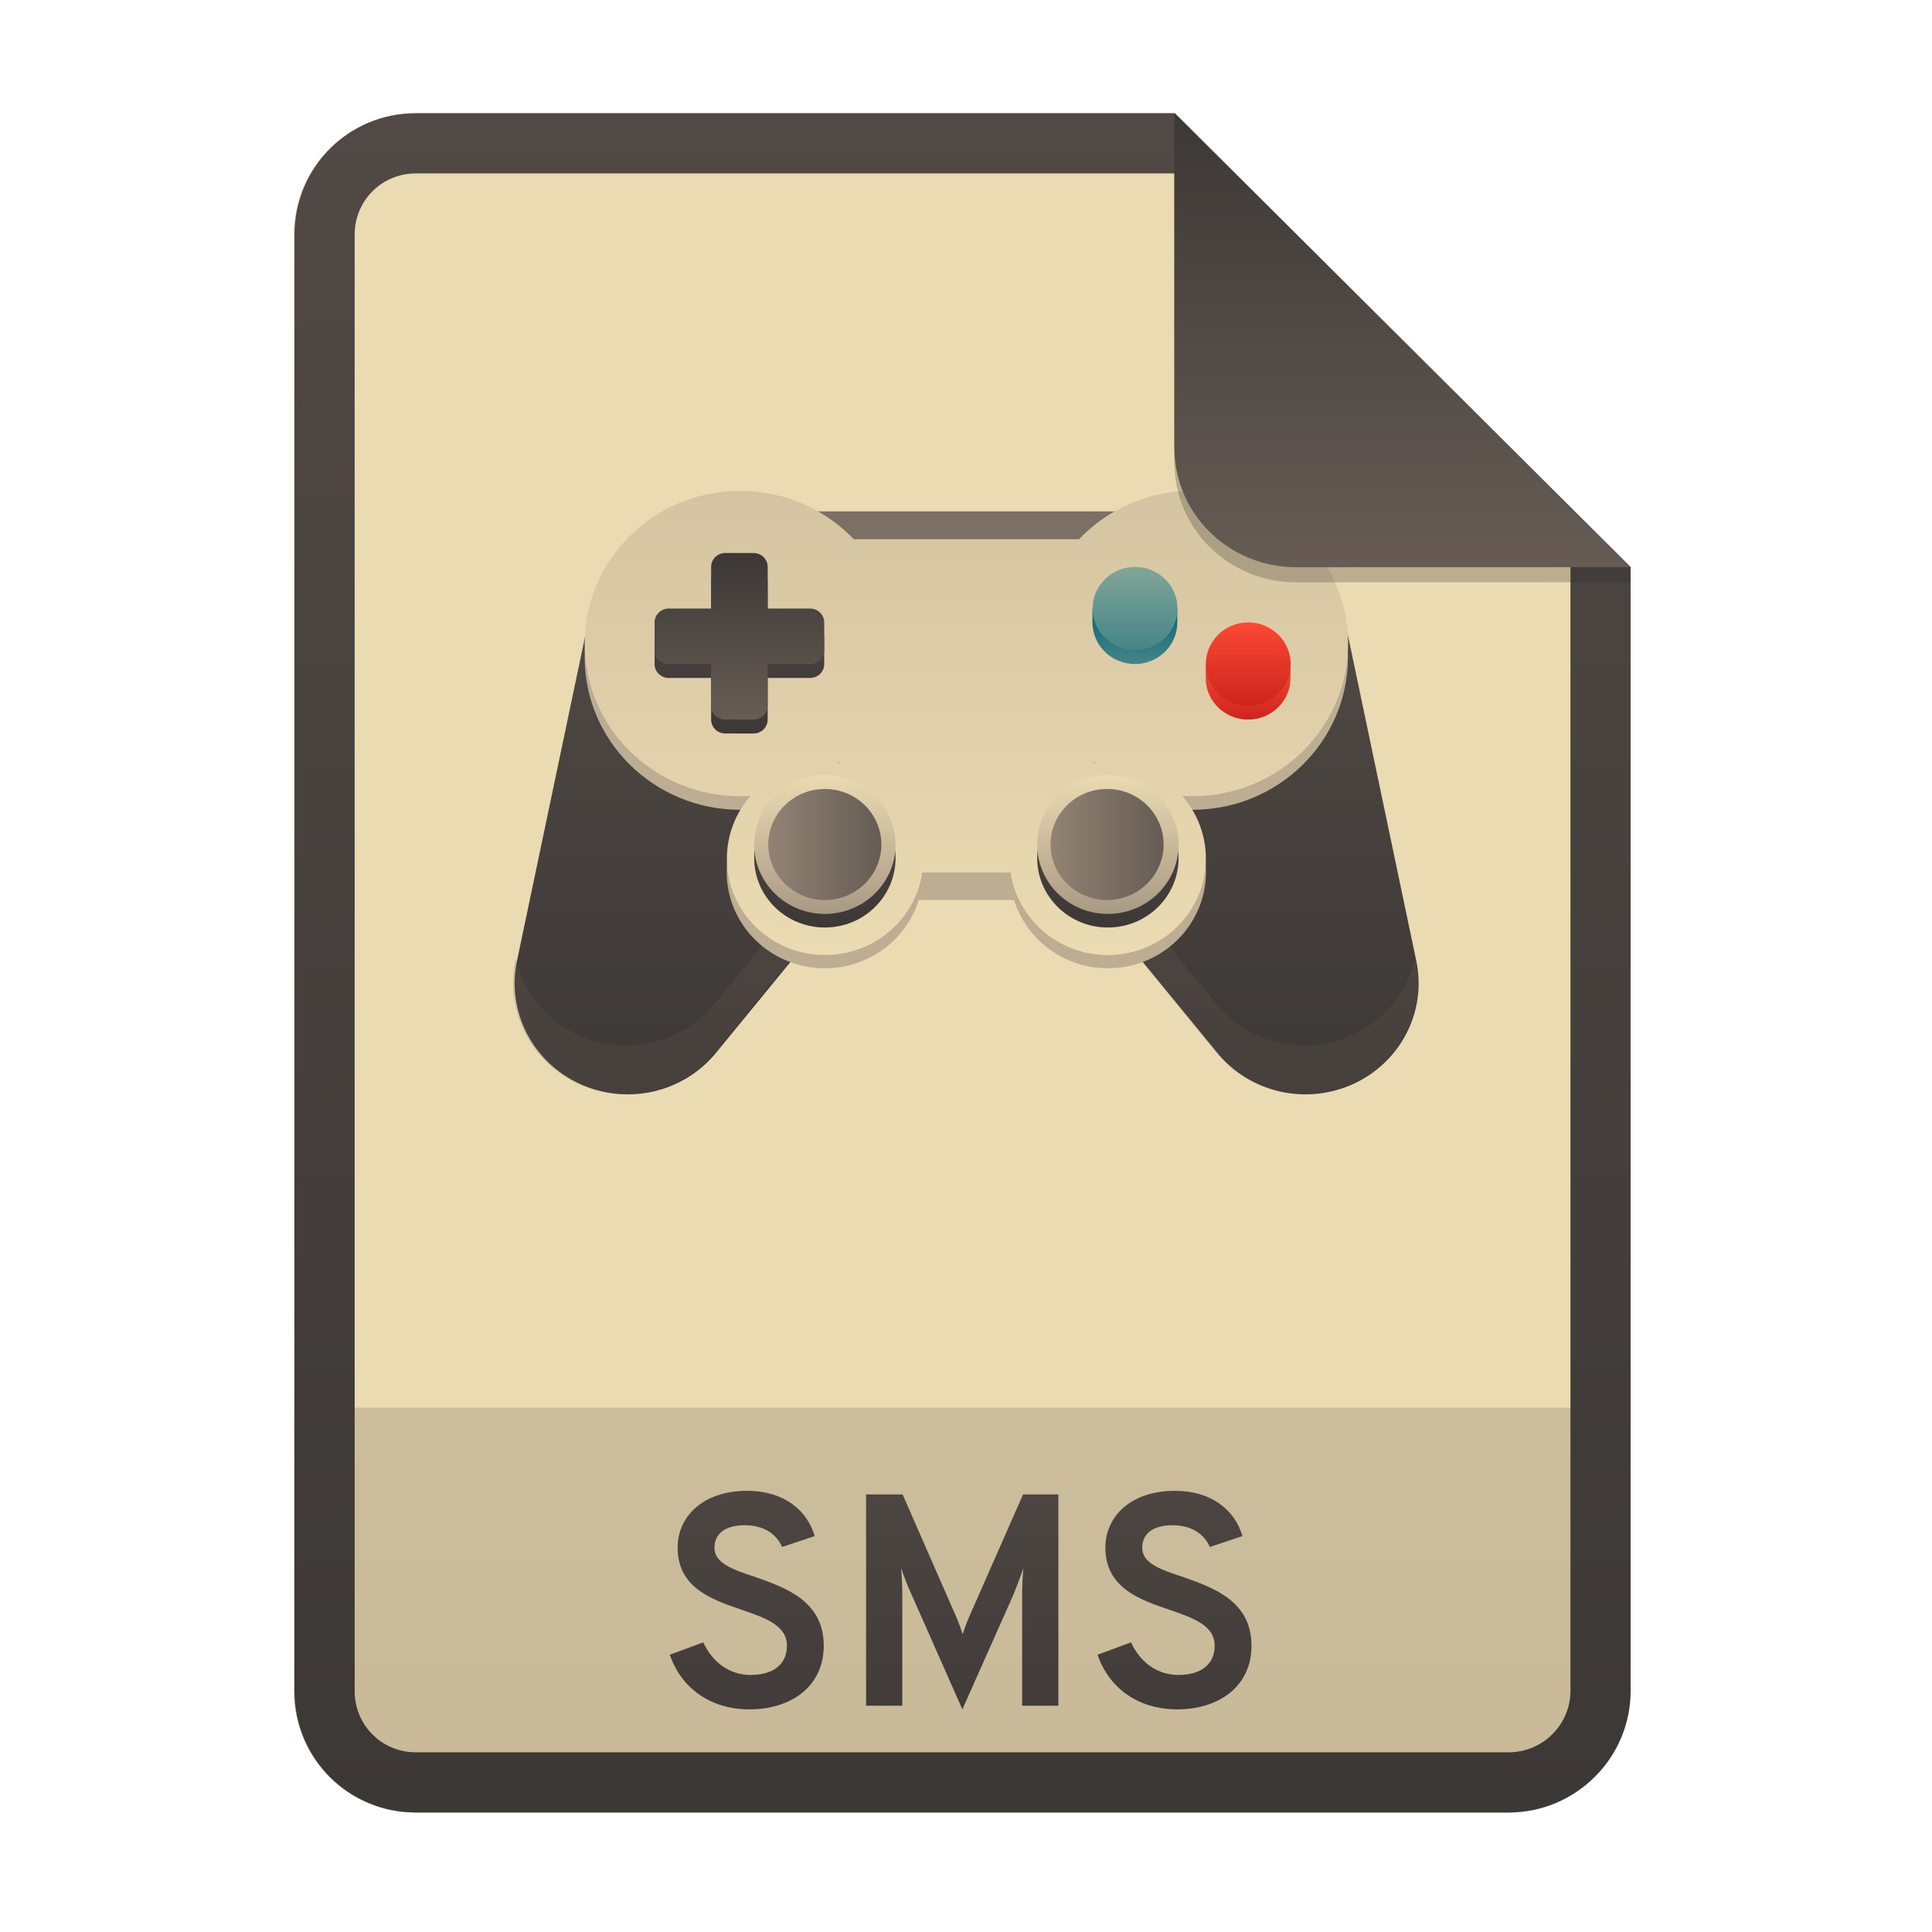 <svg width="256" height="256" fill="none" version="1.1" viewBox="0 0 256 256" xmlns="http://www.w3.org/2000/svg">
  <path d="m55.08 15h100.5l60.4 60.15 2e-3 148.9c0 8.911-7.262 16.13-16.17 16.13h-144.8c-8.91 0-16.08-7.174-16.08-16.08v-193c0-8.91 7.173-16.08 16.08-16.08h1e-4z" fill="#ebdbb2"/>
  <path d="m199.8 240.2c8.911 0 16.17-7.218 16.17-16.13l-1e-3 -37.55h-177v37.59c0 8.91 7.173 16.08 16.08 16.08h144.8z" fill="url(#paint0_linear)" opacity=".2"/>
  <path d="m155.6 22.98h-100.5c-4.504 0-8.105 3.601-8.105 8.105v193c0 4.504 3.601 8.105 8.105 8.105h144.8c4.533 0 8.194-3.674 8.194-8.149v-148.9l-52.42-52.17zm-1e-3 -7.979h-100.5c-8.91 0-16.08 7.173-16.08 16.08v193c0 8.91 7.173 16.08 16.08 16.08h144.8c8.911 0 16.17-7.218 16.17-16.13l-2e-3 -148.9-60.4-60.15z" clip-rule="evenodd" fill="url(#paint1_linear)" fill-rule="evenodd"/>
  <path d="m99.31 226.5c5.52 0 9.84-3.04 9.84-8.44 0-5.92-5.04-7.68-9.12-9.12-2.92-0.96-5.36-1.8-5.36-3.84 0-1.92 1.48-3 4-3 2.64 0 4.24 1.24 4.96 2.88l4.32-1.44c-1-3.44-4.08-6-8.96-6-5.88 0-9.2 3.44-9.2 7.52 0 5.32 4.48 6.88 8.48 8.24 3.16 1.08 6 2.08 6 4.76 0 2.56-1.92 3.88-4.8 3.88-2.88 0-5.12-1.76-6.28-4.32l-4.44 1.64c1.52 4.44 5.4 7.24 10.56 7.24zm40.93-0.48v-28h-4.68l-7.24 16.44c-0.28 0.68-0.56 1.44-0.76 2.08-0.2-0.64-0.48-1.4-0.76-2.08l-7.2-16.44h-4.84v28h4.8v-14.88c0-1-0.08-2.6-0.16-3.36 0.36 1.08 0.88 2.4 1.32 3.36l6.8 15.36 6.8-15.28c0.4-1 0.92-2.36 1.28-3.44-0.08 0.76-0.16 2.36-0.16 3.36v14.88h4.8zm15.75 0.48c5.52 0 9.84-3.04 9.84-8.44 0-5.92-5.04-7.68-9.12-9.12-2.92-0.96-5.36-1.8-5.36-3.84 0-1.92 1.48-3 4-3 2.64 0 4.24 1.24 4.96 2.88l4.32-1.44c-1-3.44-4.08-6-8.96-6-5.88 0-9.2 3.44-9.2 7.52 0 5.32 4.48 6.88 8.48 8.24 3.16 1.08 6 2.08 6 4.76 0 2.56-1.92 3.88-4.8 3.88s-5.12-1.76-6.28-4.32l-4.44 1.64c1.52 4.44 5.4 7.24 10.56 7.24z" fill="url(#paint2_linear)"/>
  <path d="m151.5 80.61 5.698 6.955 21.22-4.295 9.249 44.06c0.677 3.232 0.227 6.594-1.277 9.545-1.504 2.952-3.974 5.321-7.015 6.728-3.04 1.406-6.474 1.769-9.75 1.03-3.275-0.74-6.202-2.539-8.311-5.109l-33.16-40.46 23.35-18.45zm-46.83 0-5.699 6.955-21.22-4.295-9.25 44.06c-0.676 3.232-0.226 6.594 1.278 9.545 1.504 2.952 3.974 5.321 7.015 6.728 3.04 1.406 6.474 1.769 9.75 1.03 3.276-0.74 6.203-2.539 8.312-5.109l33.16-40.46-23.35-18.45z" fill="url(#paint3_linear)"/>
  <path d="m106.5 67.76h43.09v29.43h-43.09v-29.43z" fill="#7c6f64"/>
  <path d="m124.6 96.52-29.96 36.56c-1.772 2.155-4.127 3.774-6.795 4.674-2.668 0.899-5.54 1.041-8.286 0.409s-5.255-2.012-7.238-3.981-3.36-4.447-3.973-7.15l-0.061 0.291c-0.676 3.232-0.226 6.594 1.278 9.545 1.504 2.952 3.974 5.321 7.015 6.728 3.04 1.406 6.474 1.769 9.75 1.03 3.276-0.74 6.203-2.539 8.312-5.109l33.16-40.46-3.203-2.529zm6.651 0-3.204 2.529 33.16 40.46c2.109 2.57 5.036 4.369 8.312 5.109 3.275 0.739 6.709 0.376 9.75-1.03 3.04-1.407 5.51-3.776 7.014-6.728 1.504-2.951 1.954-6.313 1.278-9.545l-0.061-0.291c-0.613 2.703-1.99 5.181-3.974 7.15-1.983 1.969-4.492 3.349-7.238 3.98-2.746 0.632-5.618 0.49-8.286-0.409s-5.023-2.519-6.795-4.674l-29.96-36.55z" fill="#665c54" fill-opacity=".235"/>
  <path d="m98.08 107.3c11.38 0 20.61-9.058 20.61-20.23s-9.226-20.23-20.61-20.23c-11.38 0-20.61 9.058-20.61 20.23s9.226 20.23 20.61 20.23z" fill="url(#paint4_linear)"/>
  <path d="m111.2 71.44h33.72v47.82h-33.72v-47.82z" fill="url(#paint5_linear)"/>
  <path d="m158 107.3c11.38 0 20.61-9.058 20.61-20.23s-9.227-20.23-20.61-20.23-20.61 9.058-20.61 20.23 9.226 20.23 20.61 20.23z" fill="url(#paint6_linear)"/>
  <path d="m109.3 128.3c7.182 0 13-5.717 13-12.77 0-7.051-5.823-12.77-13-12.77-7.183 0-13.01 5.717-13.01 12.77 0 7.052 5.822 12.77 13.01 12.77z" fill="url(#paint7_linear)"/>
  <path d="m146.8 128.3c7.183 0 13-5.717 13-12.77 0-7.051-5.822-12.77-13-12.77-7.182 0-13 5.717-13 12.77 0 7.052 5.823 12.77 13 12.77z" fill="url(#paint8_linear)"/>
  <path d="m98.08 105.5c0.462 0 0.921-0.015 1.376-0.045-1.958 2.235-3.141 5.142-3.141 8.321 0 7.052 5.822 12.77 13.01 12.77 6.546 0 11.96-4.748 12.87-10.93h11.72c0.908 6.181 6.325 10.93 12.87 10.93 7.183 0 13-5.716 13-12.77 0-3.179-1.183-6.086-3.141-8.321 0.455 0.03 0.914 0.045 1.376 0.045 11.38 0 20.61-9.058 20.61-20.23s-9.227-20.23-20.61-20.23c-5.951 0-11.31 2.477-15.07 6.437h-29.8c-3.762-3.961-9.124-6.437-15.07-6.437-11.38 0-20.61 9.058-20.61 20.23s9.226 20.23 20.61 20.23zm46.83-4.625v0.265c0.095-0.014 0.19-0.026 0.285-0.038-0.096-0.075-0.191-0.15-0.285-0.227zm-33.72 0.265c-0.095-0.014-0.19-0.026-0.285-0.038 0.095-0.075 0.19-0.15 0.285-0.227v0.265z" clip-rule="evenodd" fill="url(#paint9_linear)" fill-rule="evenodd"/>
  <path d="m96.1 75.12c-1.038 0-1.873 0.82-1.873 1.839v5.518h-5.62c-1.038 0-1.873 0.82-1.873 1.839v3.678c0 1.019 0.836 1.839 1.873 1.839h5.62v5.518c0 1.019 0.836 1.839 1.873 1.839h3.747c1.038 0 1.873-0.82 1.873-1.839v-5.518h5.62c1.038 0 1.874-0.82 1.874-1.839v-3.678c0-1.019-0.836-1.839-1.874-1.839h-5.62v-5.518c0-1.019-0.835-1.839-1.873-1.839h-3.747z" fill="url(#paint10_linear)"/>
  <path d="m96.1 73.28c-1.038 0-1.873 0.82-1.873 1.839v5.518h-5.62c-1.038 0-1.873 0.82-1.873 1.839v3.678c0 1.019 0.836 1.839 1.873 1.839h5.62v5.518c0 1.019 0.836 1.839 1.873 1.839h3.747c1.038 0 1.873-0.82 1.873-1.839v-5.518h5.62c1.038 0 1.874-0.82 1.874-1.839v-3.678c0-1.019-0.836-1.839-1.874-1.839h-5.62v-5.518c0-1.019-0.835-1.839-1.873-1.839h-3.747z" fill="url(#paint11_linear)"/>
  <path d="m171 87.99v1.839c0 3.057-2.506 5.518-5.62 5.518-3.113 0-5.62-2.461-5.62-5.518v-1.839h11.24z" fill="url(#paint12_linear)"/>
  <path d="m165.4 93.51c-3.104 0-5.62-2.47-5.62-5.518 0-3.047 2.516-5.518 5.62-5.518s5.62 2.47 5.62 5.518c0 3.047-2.516 5.518-5.62 5.518z" fill="url(#paint13_linear)"/>
  <path d="m156 80.63v1.839c0 3.057-2.506 5.518-5.62 5.518-3.113 0-5.62-2.461-5.62-5.518v-1.839h11.24z" fill="url(#paint14_linear)"/>
  <path d="m150.4 86.15c-3.104 0-5.62-2.47-5.62-5.518 0-3.047 2.516-5.518 5.62-5.518s5.62 2.47 5.62 5.518c0 3.047-2.516 5.518-5.62 5.518z" fill="url(#paint15_linear)"/>
  <path d="m109.3 122.9c5.173 0 9.366-4.117 9.366-9.196s-4.193-9.196-9.366-9.196c-5.174 0-9.367 4.117-9.367 9.196s4.193 9.196 9.367 9.196z" fill="url(#paint16_linear)"/>
  <path d="m146.8 122.9c5.173 0 9.367-4.117 9.367-9.196s-4.194-9.196-9.367-9.196-9.367 4.117-9.367 9.196 4.194 9.196 9.367 9.196z" fill="url(#paint17_linear)"/>
  <path d="m109.3 121.1c5.173 0 9.366-4.117 9.366-9.196s-4.193-9.196-9.366-9.196c-5.174 0-9.367 4.117-9.367 9.196s4.193 9.196 9.367 9.196z" fill="url(#paint18_linear)"/>
  <path d="m146.8 121.1c5.173 0 9.367-4.117 9.367-9.196s-4.194-9.196-9.367-9.196-9.367 4.117-9.367 9.196 4.194 9.196 9.367 9.196z" fill="url(#paint19_linear)"/>
  <path d="m139.2 111.9c0-4.063 3.355-7.357 7.493-7.357 4.139 0 7.494 3.294 7.494 7.357s-3.355 7.357-7.494 7.357c-4.138 0-7.493-3.294-7.493-7.357z" fill="url(#paint20_linear)"/>
  <path d="m101.8 111.9c0-4.063 3.355-7.357 7.494-7.357 4.138 0 7.493 3.294 7.493 7.357s-3.355 7.357-7.493 7.357c-4.139 0-7.494-3.294-7.494-7.357z" fill="url(#paint21_linear)"/>
  <path d="m155.6 17v44.23c0 8.91 7.259 15.93 16.17 15.93l44.23-0.011v-2l-60.4-58.15z" fill="#282828" opacity=".25"/>
  <path d="m155.6 15v44.23c0 8.91 7.259 15.93 16.17 15.93l44.23-0.011-60.4-60.15z" fill="url(#paint22_linear)"/>
  <defs>
    <linearGradient id="paint0_linear" x1="39" x2="39" y1="186.5" y2="240.2" gradientUnits="userSpaceOnUse">
      <stop stop-color="#504945" offset="1e-7"/>
      <stop stop-color="#3c3836" offset="1"/>
    </linearGradient>
    <linearGradient id="paint1_linear" x1="39" x2="39" y1="15" y2="240.2" gradientUnits="userSpaceOnUse">
      <stop stop-color="#504945" offset="1e-7"/>
      <stop stop-color="#3c3836" offset="1"/>
    </linearGradient>
    <linearGradient id="paint2_linear" x1="39" x2="39" y1="187" y2="240" gradientUnits="userSpaceOnUse">
      <stop stop-color="#504945" offset="1e-7"/>
      <stop stop-color="#3c3836" offset="1"/>
    </linearGradient>
    <linearGradient id="paint3_linear" x1="68.23" x2="68.23" y1="80.61" y2="145" gradientUnits="userSpaceOnUse">
      <stop stop-color="#504945" offset="1e-7"/>
      <stop stop-color="#3c3836" offset="1"/>
    </linearGradient>
    <linearGradient id="paint4_linear" x1="77.47" x2="77.47" y1="66.84" y2="107.3" gradientUnits="userSpaceOnUse">
      <stop stop-color="#bdae93" offset="1e-7"/>
      <stop stop-color="#bdae93" offset="1"/>
    </linearGradient>
    <linearGradient id="paint5_linear" x1="111.2" x2="111.2" y1="71.44" y2="119.3" gradientUnits="userSpaceOnUse">
      <stop stop-color="#bdae93" offset="1e-7"/>
      <stop stop-color="#bdae93" offset="1"/>
    </linearGradient>
    <linearGradient id="paint6_linear" x1="137.4" x2="137.4" y1="66.84" y2="107.3" gradientUnits="userSpaceOnUse">
      <stop stop-color="#bdae93" offset="1e-7"/>
      <stop stop-color="#bdae93" offset="1"/>
    </linearGradient>
    <linearGradient id="paint7_linear" x1="96.32" x2="96.32" y1="102.8" y2="128.3" gradientUnits="userSpaceOnUse">
      <stop stop-color="#bdae93" offset="1e-7"/>
      <stop stop-color="#bdae93" offset="1"/>
    </linearGradient>
    <linearGradient id="paint8_linear" x1="133.8" x2="133.8" y1="102.8" y2="128.3" gradientUnits="userSpaceOnUse">
      <stop stop-color="#bdae93" offset="1e-7"/>
      <stop stop-color="#bdae93" offset="1"/>
    </linearGradient>
    <linearGradient id="paint9_linear" x1="77.47" x2="77.47" y1="65" y2="126.5" gradientUnits="userSpaceOnUse">
      <stop stop-color="#d5c4a1" offset="1e-7"/>
      <stop stop-color="#ebdbb2" offset="1"/>
    </linearGradient>
    <linearGradient id="paint10_linear" x1="86.73" x2="86.73" y1="75.12" y2="97.19" gradientUnits="userSpaceOnUse">
      <stop stop-color="#504945" offset="1e-7"/>
      <stop stop-color="#3c3836" offset="1"/>
    </linearGradient>
    <linearGradient id="paint11_linear" x1="86.73" x2="86.73" y1="73.28" y2="95.35" gradientUnits="userSpaceOnUse">
      <stop stop-color="#3c3836" offset="1e-7"/>
      <stop stop-color="#665c54" offset="1"/>
    </linearGradient>
    <linearGradient id="paint12_linear" x1="171" x2="171" y1="87.99" y2="95.35" gradientUnits="userSpaceOnUse">
      <stop stop-color="#fb4934" offset="1e-7"/>
      <stop stop-color="#cc241d" offset="1"/>
    </linearGradient>
    <linearGradient id="paint13_linear" x1="171" x2="171" y1="82.47" y2="93.51" gradientUnits="userSpaceOnUse">
      <stop stop-color="#fb4934" offset="1e-7"/>
      <stop stop-color="#cc241d" offset="1"/>
    </linearGradient>
    <linearGradient id="paint14_linear" x1="156" x2="156" y1="80.63" y2="87.99" gradientUnits="userSpaceOnUse">
      <stop stop-color="#076678" offset="1e-7"/>
      <stop stop-color="#458588" offset="1"/>
    </linearGradient>
    <linearGradient id="paint15_linear" x1="156" x2="156" y1="75.12" y2="86.15" gradientUnits="userSpaceOnUse">
      <stop stop-color="#83a598" offset="1e-7"/>
      <stop stop-color="#458588" offset="1"/>
    </linearGradient>
    <linearGradient id="paint16_linear" x1="99.95" x2="99.95" y1="104.5" y2="122.9" gradientUnits="userSpaceOnUse">
      <stop stop-color="#504945" offset="1e-7"/>
      <stop stop-color="#3c3836" offset="1"/>
    </linearGradient>
    <linearGradient id="paint17_linear" x1="137.4" x2="137.4" y1="104.5" y2="122.9" gradientUnits="userSpaceOnUse">
      <stop stop-color="#504945" offset="1e-7"/>
      <stop stop-color="#3c3836" offset="1"/>
    </linearGradient>
    <linearGradient id="paint18_linear" x1="110.9" x2="110.7" y1="121.1" y2="102.7" gradientUnits="userSpaceOnUse">
      <stop stop-color="#a89984" offset="0"/>
      <stop stop-color="#ebdbb2" offset="1"/>
    </linearGradient>
    <linearGradient id="paint19_linear" x1="148.4" x2="148.2" y1="121.1" y2="102.7" gradientUnits="userSpaceOnUse">
      <stop stop-color="#a89984" offset="0"/>
      <stop stop-color="#ebdbb2" offset="1"/>
    </linearGradient>
    <linearGradient id="paint20_linear" x1="154.2" x2="139.2" y1="119.3" y2="119.3" gradientUnits="userSpaceOnUse">
      <stop stop-color="#665c54" offset="1e-7"/>
      <stop stop-color="#928374" offset="1"/>
    </linearGradient>
    <linearGradient id="paint21_linear" x1="116.8" x2="101.8" y1="119.3" y2="119.3" gradientUnits="userSpaceOnUse">
      <stop stop-color="#665c54" offset="1e-7"/>
      <stop stop-color="#928374" offset="1"/>
    </linearGradient>
    <linearGradient id="paint22_linear" x1="155.6" x2="155.6" y1="15" y2="75.16" gradientUnits="userSpaceOnUse">
      <stop stop-color="#3c3836" offset="1e-7"/>
      <stop stop-color="#665c54" offset="1"/>
    </linearGradient>
  </defs>
</svg>
